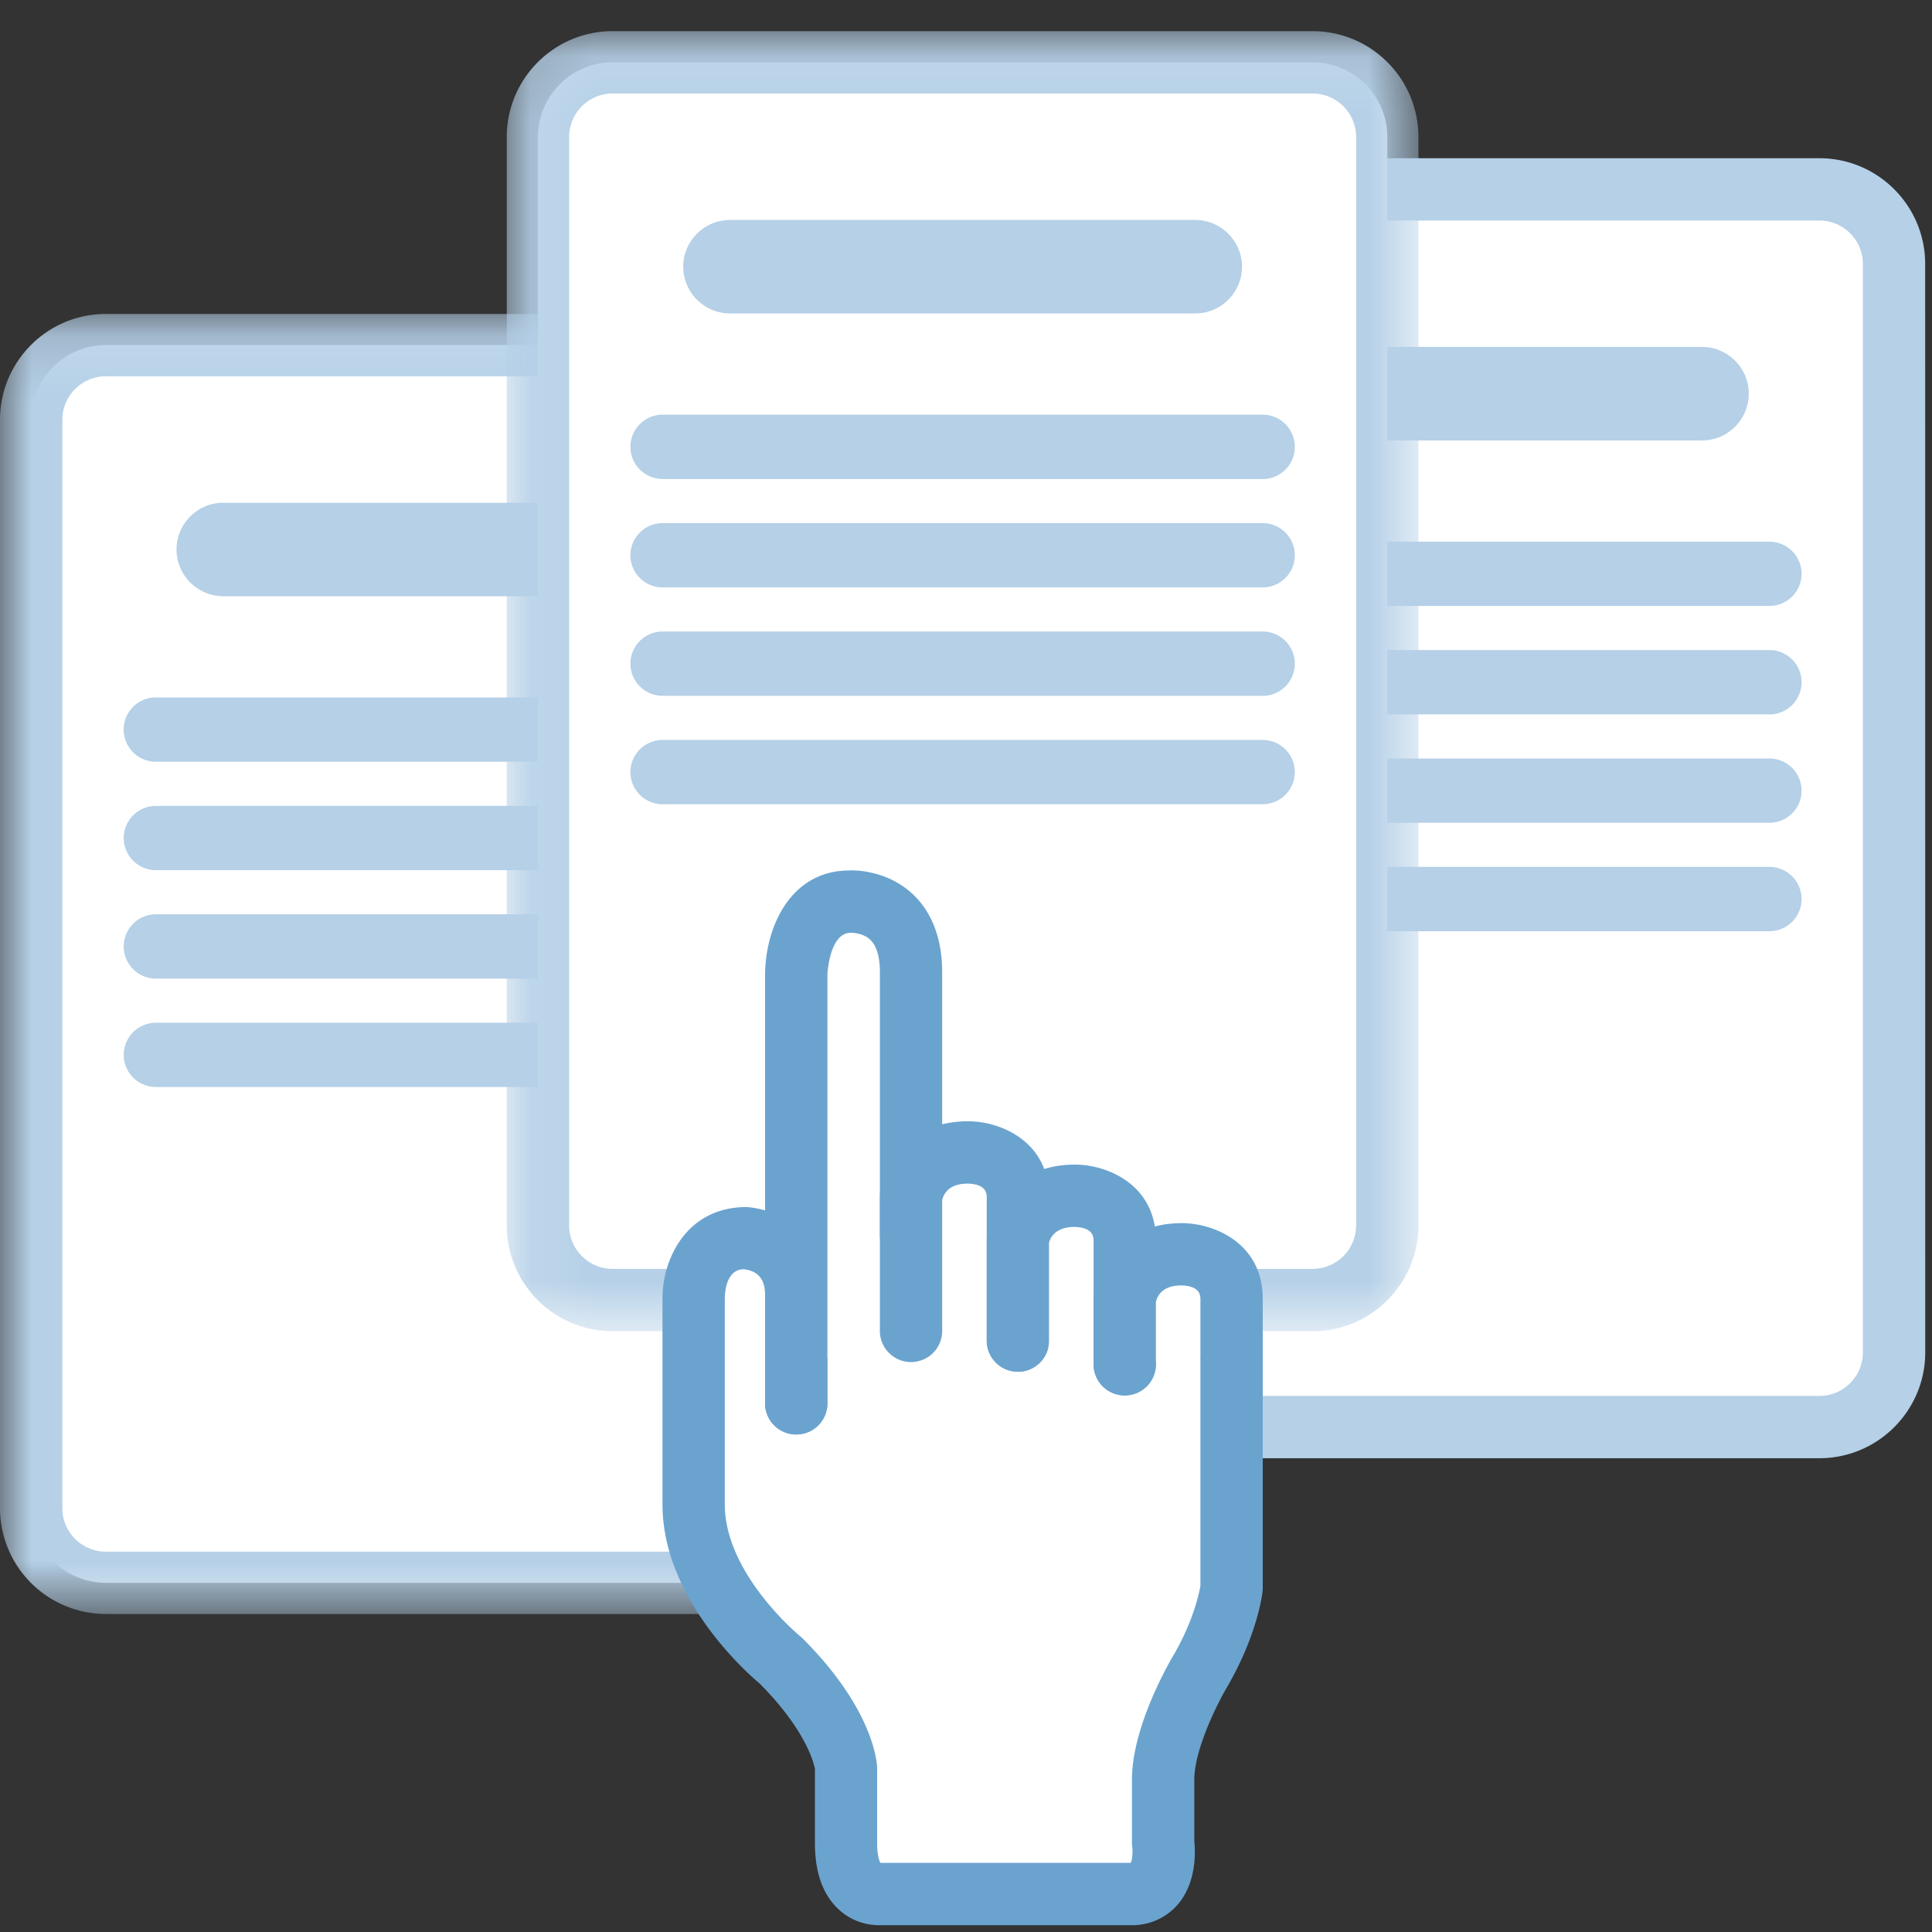 <svg xmlns="http://www.w3.org/2000/svg" xmlns:xlink="http://www.w3.org/1999/xlink" width="30" height="30" viewBox="0 0 30 30"><rect x="0" y="0" width="30" height="30" fill="#333333" stroke="none"/><defs><path id="a" d="M0 .142h14.156v20.187H0z"/><path id="c" d="M.127.106h14.156v20.187H.127z"/></defs><g fill="none" fill-rule="evenodd"><path fill="#FFF" d="M28.252 22.158H17.381A1.162 1.162 0 0116.223 21v-16.9c0-.638.521-1.16 1.158-1.16h10.871c.637 0 1.159.522 1.159 1.16v16.9c0 .638-.522 1.16-1.159 1.16"/><path fill="#B5D0E7" d="M17.381 3.423a.676.676 0 00-.675.675V21c0 .373.303.676.675.676h10.871a.676.676 0 00.675-.676V4.1a.676.676 0 00-.675-.676h-10.87zm10.871 19.22h-10.87a1.645 1.645 0 01-1.644-1.644V4.1c0-.907.737-1.643 1.643-1.643h10.871c.906 0 1.642.736 1.642 1.642L29.895 21c0 .906-.737 1.643-1.643 1.643z"/><path fill="#B5D0E7" d="M26.43 6.839h-7.226a.728.728 0 01-.726-.726c0-.4.327-.726.726-.726h7.225c.4 0 .726.327.726.726 0 .4-.327.726-.726.726m1.047 2.57h-9.318a.5.5 0 01-.499-.498.5.5 0 01.499-.5h9.318a.5.5 0 01.499.5.5.5 0 01-.5.498m0 1.684h-9.317a.5.5 0 01-.499-.499.5.5 0 01.499-.5h9.318a.5.5 0 01.499.5.501.501 0 01-.5.5m0 1.682h-9.317a.5.5 0 01-.499-.499.5.5 0 01.499-.499h9.318a.5.5 0 01.499.5.5.5 0 01-.5.498m0 1.684h-9.317a.5.5 0 01-.499-.499.5.5 0 01.499-.5h9.318a.5.5 0 01.499.5.5.5 0 01-.5.499"/><path fill="#FFF" d="M12.514 24.578H1.642a1.162 1.162 0 01-1.158-1.16v-16.9c0-.638.521-1.16 1.158-1.16h10.872c.636 0 1.158.522 1.158 1.16v16.9c0 .638-.522 1.16-1.158 1.16"/><g transform="translate(0 4.733)"><mask id="b" fill="#fff"><use xlink:href="#a"/></mask><path fill="#B5D0E7" d="M1.643 1.11a.676.676 0 00-.675.675v16.9c0 .373.302.676.675.676h10.87a.676.676 0 00.675-.675V1.785a.676.676 0 00-.674-.675H1.643zm10.87 19.219H1.644A1.645 1.645 0 010 18.686V1.785C0 .879.737.142 1.643.142h10.87c.906 0 1.643.737 1.643 1.643v16.9c0 .906-.737 1.644-1.642 1.644z" mask="url(#b)"/></g><path fill="#B5D0E7" d="M10.69 9.258H3.466a.728.728 0 01-.725-.726c0-.399.326-.725.725-.725h7.226c.399 0 .725.326.725.725 0 .4-.326.726-.725.726m1.046 2.57H2.419a.5.5 0 01-.499-.498.5.5 0 01.499-.5h9.318a.5.5 0 01.499.5.5.5 0 01-.5.499m0 1.683H2.42a.501.501 0 01-.499-.498.5.5 0 01.499-.5h9.318a.5.5 0 01.499.5.5.5 0 01-.5.498m0 1.684H2.42a.5.5 0 01-.499-.5.5.5 0 01.499-.499h9.318a.5.5 0 01.499.5.5.5 0 01-.5.499m0 1.683H2.42a.5.5 0 01-.499-.499.5.5 0 01.499-.499h9.318a.5.5 0 01.499.5.5.5 0 01-.5.498"/><path fill="#FFF" d="M20.383 20.187H9.512a1.163 1.163 0 01-1.159-1.16v-16.9c0-.638.522-1.16 1.159-1.16h10.87c.638 0 1.16.522 1.16 1.16v16.9c0 .638-.522 1.16-1.16 1.16"/><g transform="translate(7.742 .378)"><mask id="d" fill="#fff"><use xlink:href="#c"/></mask><path fill="#B5D0E7" d="M1.77 1.074a.676.676 0 00-.675.675v16.9c0 .373.303.676.675.676h10.87a.676.676 0 00.676-.675V1.749a.676.676 0 00-.675-.675H1.77zm10.87 19.219H1.77A1.645 1.645 0 01.127 18.65V1.749C.127.843.864.106 1.77.106h10.87c.907 0 1.643.737 1.643 1.643v16.9c0 .906-.736 1.644-1.642 1.644z" mask="url(#d)"/></g><path fill="#B5D0E7" d="M18.56 4.867h-7.226a.728.728 0 01-.725-.725c0-.4.327-.726.725-.726h7.226c.399 0 .726.327.726.726 0 .399-.327.725-.726.725m1.046 2.571h-9.318a.5.5 0 01-.499-.499.5.5 0 01.5-.5h9.317a.5.5 0 01.5.5.5.5 0 01-.5.5m0 1.682h-9.318a.5.5 0 01-.499-.499.5.5 0 01.5-.499h9.317a.5.5 0 01.5.5.5.5 0 01-.5.498m0 1.684h-9.318a.5.5 0 01-.499-.499.5.5 0 01.5-.5h9.317a.5.5 0 01.5.5.5.5 0 01-.5.499m0 1.683h-9.318a.5.5 0 01-.499-.498.5.5 0 01.5-.5h9.317a.5.5 0 01.5.5.5.5 0 01-.5.498"/><path fill="#FFF" d="M13.366 19.404l-2.011 2.879 7.101.211-.348-2.023z"/><path fill="#FFF" d="M19.124 20.895v3.765s-.066.561-.482 1.28c0 0-.58.975-.58 1.693v.985s.108.791-.507.791h-3.896s-.522.058-.522-.79v-1.157s-.022-.686-1.013-1.677c0 0-1.353-1.09-1.353-2.423V20.15s0-.924.825-.924c0 0 .768.057.768.877v1.687"/><path fill="#6BA3CF" d="M13.636 29.894a.915.915 0 01-.602-.235c-.253-.226-.38-.576-.38-1.04v-1.156c-.003 0-.077-.535-.857-1.32-.197-.165-1.51-1.32-1.51-2.782V20.15c0-.565.349-1.407 1.309-1.407.525.038 1.252.43 1.252 1.361v1.687a.483.483 0 11-.968 0v-1.687c0-.238-.11-.37-.329-.395-.244.002-.293.28-.296.446v3.207c0 1.08 1.161 2.039 1.174 2.048l.037.034c1.094 1.095 1.151 1.914 1.154 2.003v1.172c0 .192.035.277.051.307h3.884c.026-.023.036-.173.027-.241a.501.501 0 01-.005-.066v-.985c0-.827.583-1.829.65-1.94.307-.532.396-.967.413-1.07v-3.728a.484.484 0 11.968 0v3.765a.43.43 0 01-.004.056c-.007.067-.09.683-.543 1.467-.146.245-.516.974-.516 1.45v.958c.017.162.037.644-.262.987a.932.932 0 01-.728.315h-3.878l-.041.001"/><path fill="#FFF" d="M12.364 21.79v-6.664s.016-1.125.82-1.125c0 0 .963-.07.963 1.092v4.059"/><path fill="#6BA3CF" d="M12.364 22.274a.483.483 0 01-.484-.484v-6.664c.011-.778.424-1.609 1.304-1.609.024-.003.562-.03.986.364.21.195.46.564.46 1.212v4.059a.484.484 0 11-.967 0v-4.06c0-.162-.026-.38-.147-.497-.118-.115-.302-.111-.305-.111-.334 0-.363.643-.363.65v6.656a.483.483 0 01-.484.484"/><path fill="#FFF" d="M14.147 20.644v-2.057s.09-.692.886-.692c0 0 .773 0 .773.692v2.23"/><path fill="#6BA3CF" d="M15.806 21.3a.483.483 0 01-.484-.483v-2.23c0-.133-.1-.203-.295-.208-.27 0-.366.133-.397.255v2.01a.484.484 0 11-.967 0v-2.057l.003-.062c.05-.385.4-1.114 1.366-1.114.506 0 1.258.313 1.258 1.176v2.23a.483.483 0 01-.484.484"/><path fill="#FFF" d="M15.806 20.817V19.26s.09-.692.886-.692c0 0 .773 0 .773.692v1.925"/><path fill="#6BA3CF" d="M17.465 21.668a.483.483 0 01-.484-.484V19.26c0-.133-.1-.203-.295-.208-.308 0-.38.176-.397.248v1.517a.483.483 0 11-.967 0V19.26c0-.021.001-.042.004-.062.05-.385.399-1.114 1.366-1.114.505 0 1.257.313 1.257 1.176v1.924a.483.483 0 01-.484.484"/><path fill="#FFF" d="M17.465 21.184v-1.016s.09-.692.886-.692c0 0 .773 0 .773.692v.865"/><path fill="#6BA3CF" d="M17.465 21.668a.483.483 0 01-.484-.484v-1.016c0-.021.001-.042.004-.062.05-.385.399-1.113 1.366-1.113.505 0 1.257.313 1.257 1.175v.865a.484.484 0 01-.968 0v-.865c0-.133-.1-.203-.295-.208-.27 0-.366.133-.396.255v.97a.483.483 0 01-.484.483"/></g></svg>
